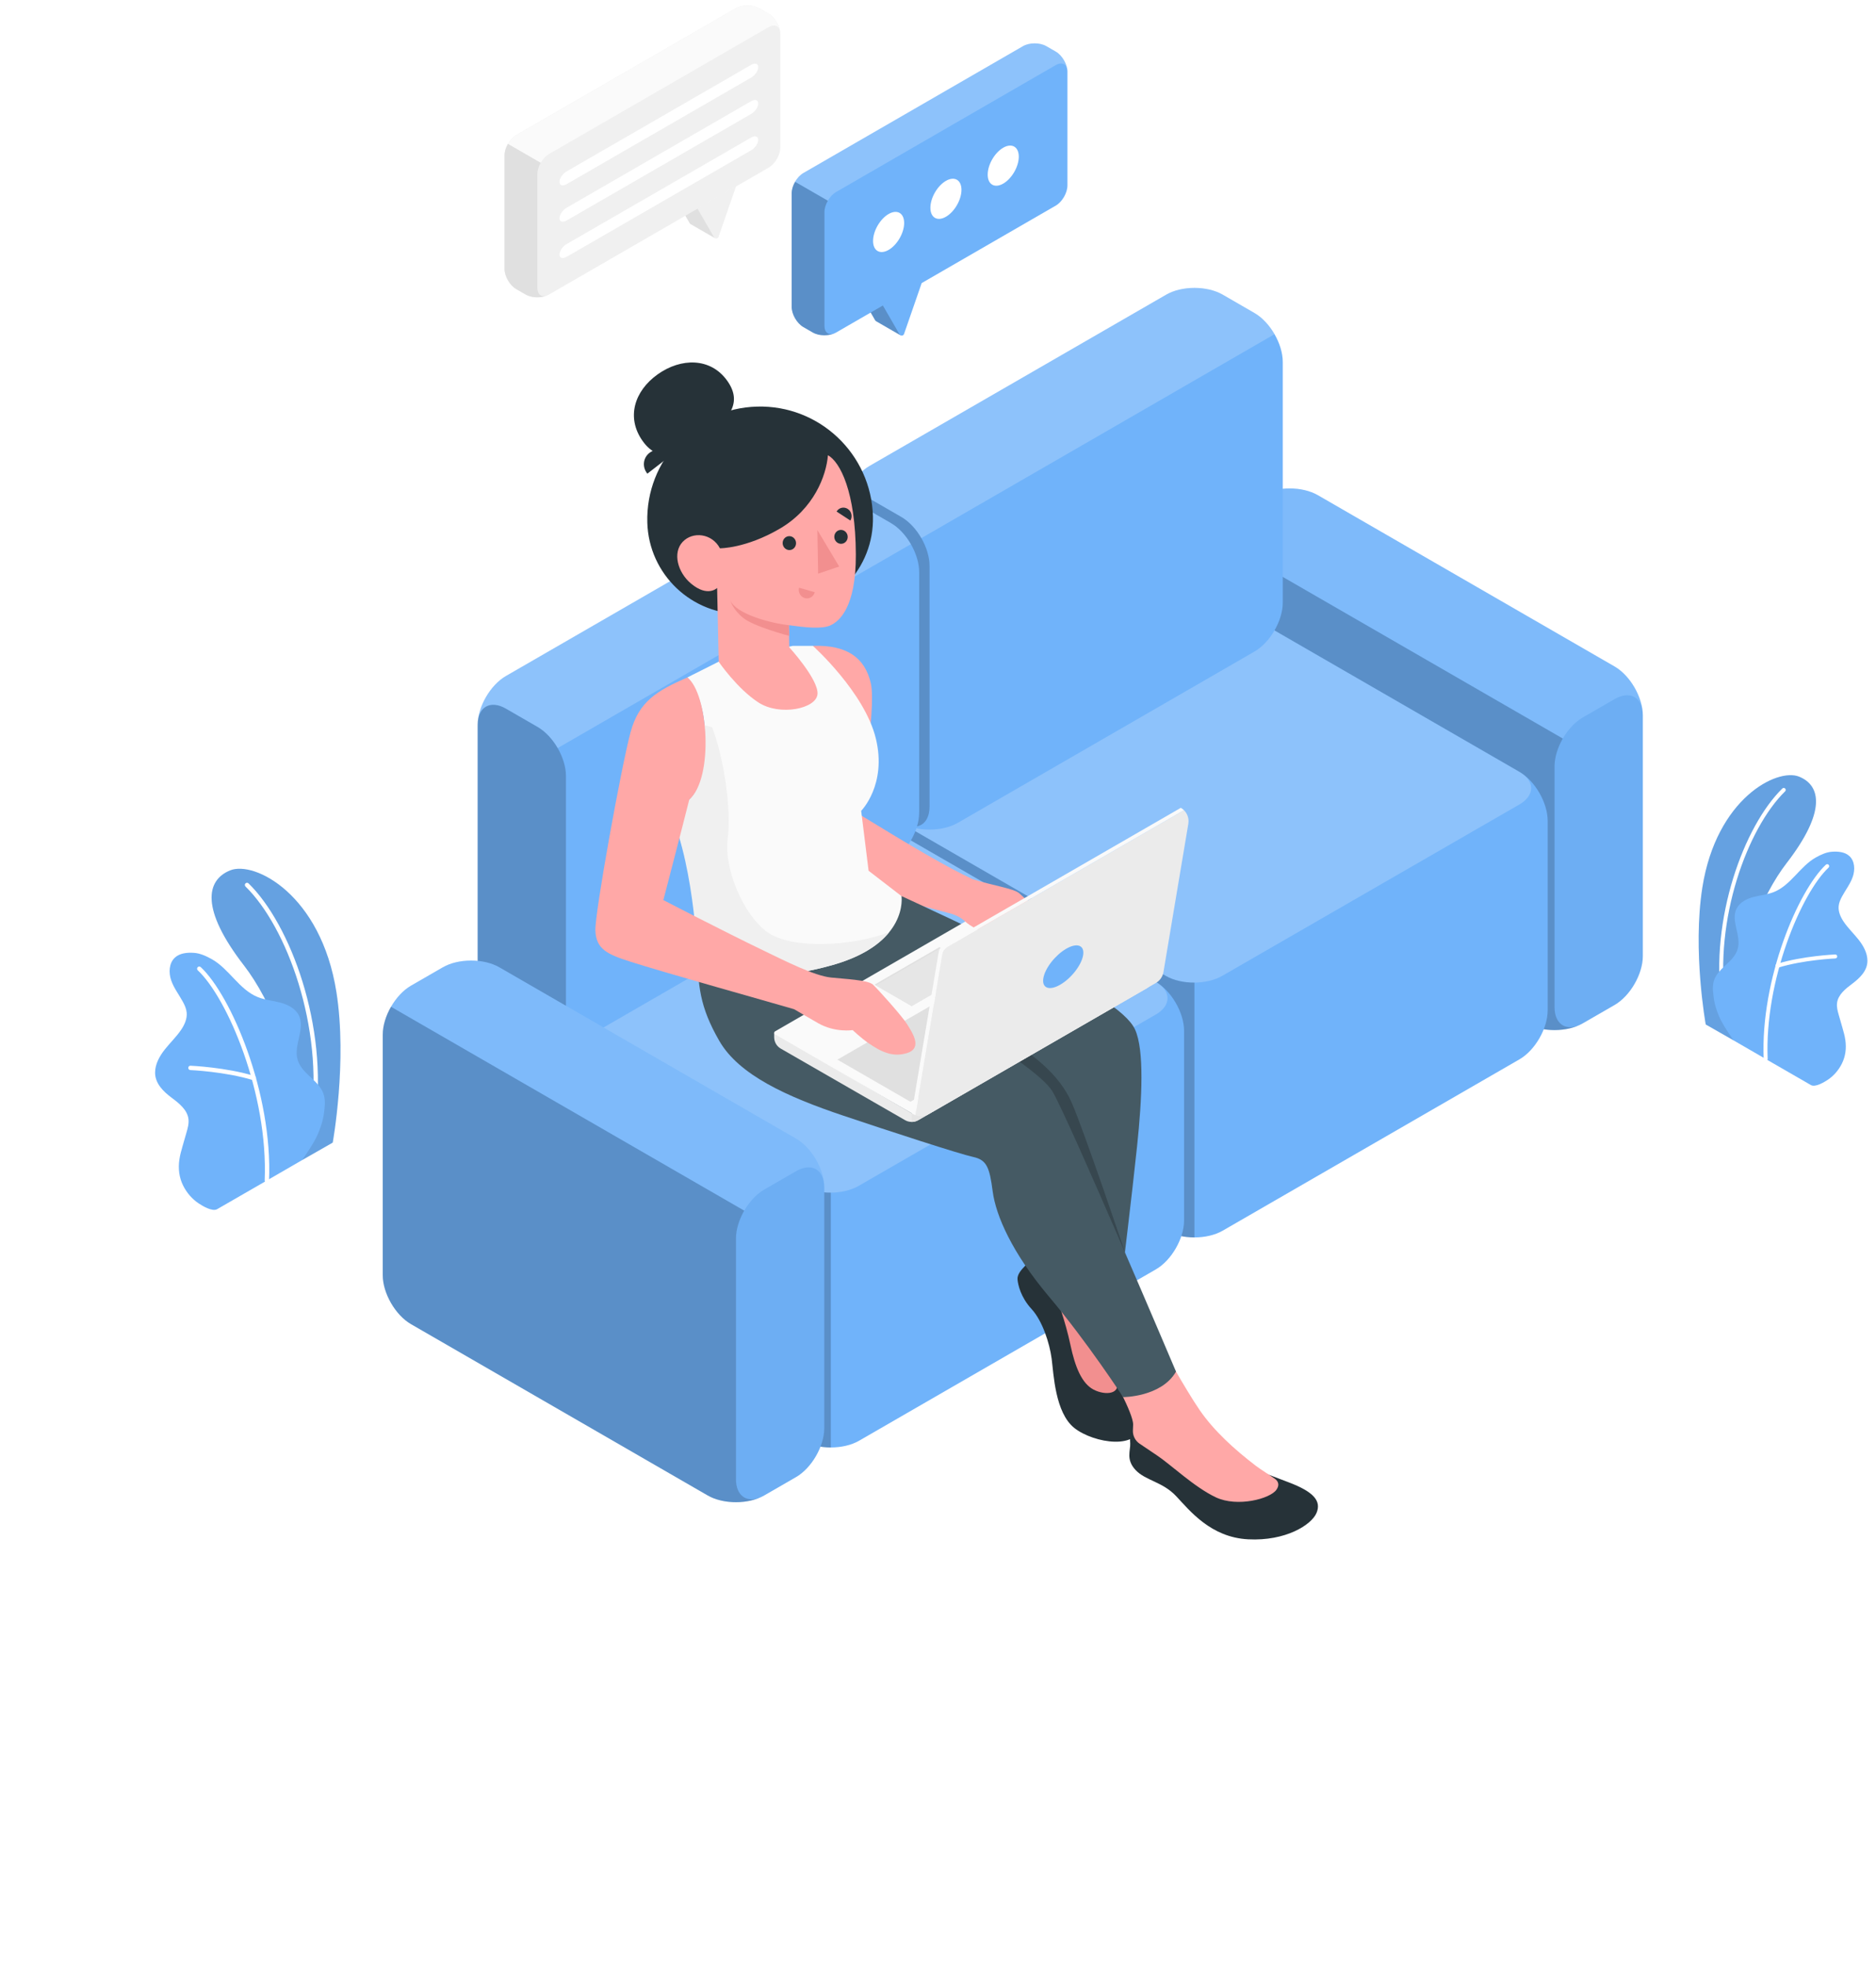 <svg width="125" height="131" viewBox="0 0 125 131" fill="none" xmlns="http://www.w3.org/2000/svg">
<g filter="url(#filter0_d_283_2561)">
<path d="M19.267 119.073C41.983 130.942 78.814 130.942 101.53 119.073C124.245 107.205 124.245 87.967 101.53 76.098C78.814 64.23 41.983 64.23 19.267 76.098C-3.448 87.967 -3.448 107.205 19.267 119.073Z" fill="white"/>
</g>
<path d="M20.13 77.301L22.17 76.135C22.17 76.135 23.148 70.744 22.416 66.11C21.388 59.594 16.951 57.347 15.34 57.994C13.729 58.642 13.35 60.572 16.26 64.337C17.977 66.558 20.185 71.254 20.13 77.301Z" fill="#70B3FA"/>
<g opacity="0.1">
<path d="M20.13 77.301L22.17 76.135C22.17 76.135 23.148 70.744 22.416 66.11C21.388 59.594 16.951 57.347 15.34 57.994C13.729 58.642 13.35 60.572 16.26 64.337C17.977 66.558 20.185 71.254 20.13 77.301Z" fill="black"/>
</g>
<path d="M20.869 74.713C20.863 74.713 20.856 74.712 20.849 74.712C20.77 74.701 20.714 74.627 20.725 74.548C21.568 68.447 19.115 61.764 16.359 59.071C16.301 59.015 16.3 58.922 16.356 58.865C16.413 58.808 16.505 58.806 16.562 58.863C19.369 61.605 21.869 68.397 21.013 74.587C21.003 74.66 20.941 74.713 20.869 74.713Z" fill="white"/>
<path d="M14.47 80.57C14.148 80.755 13.484 80.351 13.229 80.18C12.794 79.888 12.441 79.474 12.206 79.006C11.934 78.462 11.865 77.877 11.95 77.275C11.995 76.962 12.082 76.658 12.169 76.355C12.255 76.057 12.341 75.759 12.426 75.461C12.511 75.167 12.596 74.863 12.557 74.56C12.479 73.949 11.937 73.52 11.444 73.151C10.898 72.743 10.33 72.204 10.334 71.468C10.336 70.901 10.63 70.373 10.982 69.928C11.333 69.482 11.751 69.089 12.069 68.618C12.298 68.28 12.476 67.882 12.439 67.475C12.416 67.222 12.311 66.984 12.19 66.761C11.93 66.282 11.587 65.844 11.408 65.329C11.229 64.814 11.255 64.174 11.656 63.806C11.986 63.504 12.476 63.461 12.922 63.491C13.335 63.518 13.738 63.704 14.1 63.905C15.268 64.555 15.934 65.938 17.173 66.438C17.651 66.63 18.175 66.673 18.673 66.805C19.172 66.936 19.68 67.191 19.911 67.652C20.366 68.561 19.521 69.68 19.841 70.645C20.124 71.499 20.953 71.825 21.419 72.594C21.623 72.931 21.67 73.32 21.637 73.712C21.582 74.375 21.485 74.862 21.166 75.6C20.903 76.21 20.13 77.301 20.13 77.301C20.11 77.32 14.52 80.542 14.47 80.57Z" fill="#70B3FA"/>
<path d="M17.782 78.806C17.779 78.806 17.777 78.806 17.777 78.806C17.695 78.803 17.633 78.735 17.636 78.655C17.876 72.881 15.156 66.507 13.178 64.655C13.119 64.6 13.116 64.508 13.171 64.449C13.226 64.391 13.318 64.388 13.377 64.442C15.395 66.332 18.171 72.812 17.927 78.667C17.924 78.745 17.859 78.806 17.782 78.806Z" fill="white"/>
<path d="M16.917 71.985C16.903 71.985 16.888 71.983 16.874 71.978C15.019 71.405 12.707 71.303 12.684 71.303C12.603 71.299 12.541 71.231 12.545 71.151C12.548 71.071 12.609 71.008 12.696 71.012C12.719 71.013 15.068 71.115 16.96 71.7C17.037 71.724 17.08 71.806 17.056 71.882C17.037 71.945 16.979 71.985 16.917 71.985Z" fill="white"/>
<path d="M115.511 69.325L113.655 68.264C113.655 68.264 112.764 63.356 113.43 59.137C114.367 53.206 118.405 51.16 119.872 51.749C121.339 52.339 121.684 54.096 119.035 57.523C117.472 59.545 115.461 63.82 115.511 69.325Z" fill="#70B3FA"/>
<g opacity="0.1">
<path d="M115.511 69.325L113.655 68.264C113.655 68.264 112.764 63.356 113.43 59.137C114.367 53.206 118.405 51.16 119.872 51.749C121.339 52.339 121.684 54.096 119.035 57.523C117.472 59.545 115.461 63.82 115.511 69.325Z" fill="black"/>
</g>
<path d="M114.838 66.969C114.845 66.969 114.851 66.968 114.857 66.968C114.929 66.957 114.98 66.891 114.97 66.818C114.202 61.265 116.436 55.181 118.945 52.729C118.997 52.678 118.998 52.594 118.947 52.542C118.895 52.491 118.812 52.489 118.759 52.54C116.205 55.037 113.929 61.22 114.708 66.855C114.717 66.921 114.774 66.969 114.838 66.969Z" fill="white"/>
<path d="M120.663 72.301C120.956 72.47 121.561 72.101 121.793 71.946C122.189 71.68 122.511 71.303 122.724 70.877C122.972 70.381 123.035 69.85 122.957 69.301C122.917 69.016 122.837 68.739 122.758 68.463C122.68 68.192 122.602 67.921 122.524 67.65C122.447 67.382 122.369 67.105 122.405 66.829C122.476 66.273 122.97 65.883 123.419 65.547C123.915 65.175 124.432 64.685 124.429 64.015C124.427 63.498 124.159 63.019 123.839 62.613C123.519 62.207 123.139 61.849 122.849 61.421C122.641 61.113 122.479 60.751 122.512 60.38C122.533 60.15 122.629 59.933 122.739 59.73C122.976 59.294 123.288 58.895 123.451 58.426C123.614 57.958 123.591 57.375 123.225 57.04C122.925 56.765 122.479 56.727 122.073 56.753C121.697 56.778 121.329 56.947 121.001 57.13C119.938 57.721 119.331 58.98 118.202 59.436C117.767 59.611 117.29 59.649 116.837 59.769C116.383 59.889 115.921 60.121 115.711 60.541C115.296 61.368 116.065 62.387 115.774 63.265C115.516 64.042 114.761 64.34 114.337 65.04C114.152 65.346 114.109 65.7 114.139 66.057C114.189 66.661 114.278 67.105 114.568 67.776C114.807 68.331 115.511 69.325 115.511 69.325C115.529 69.342 120.618 72.275 120.663 72.301Z" fill="#70B3FA"/>
<path d="M117.648 70.695C117.65 70.695 117.652 70.695 117.652 70.695C117.727 70.692 117.783 70.63 117.781 70.557C117.562 65.301 120.038 59.498 121.839 57.812C121.892 57.763 121.895 57.679 121.846 57.625C121.795 57.572 121.712 57.569 121.658 57.619C119.821 59.339 117.294 65.238 117.516 70.568C117.519 70.639 117.578 70.695 117.648 70.695Z" fill="white"/>
<path d="M118.436 64.485C118.449 64.485 118.462 64.484 118.475 64.479C120.163 63.957 122.268 63.865 122.289 63.864C122.363 63.861 122.419 63.8 122.416 63.727C122.413 63.654 122.358 63.596 122.278 63.6C122.257 63.6 120.119 63.694 118.397 64.226C118.327 64.248 118.287 64.322 118.309 64.392C118.327 64.449 118.379 64.485 118.436 64.485Z" fill="white"/>
<path d="M87.81 32.995L107.583 44.41C108.622 45.01 109.464 46.469 109.464 47.669V63.706C109.464 64.906 108.622 66.365 107.583 66.965L105.462 68.189C104.423 68.789 102.738 68.789 101.699 68.189L81.927 56.774C80.888 56.174 80.046 54.715 80.046 53.515V37.478C80.046 36.278 80.888 34.819 81.927 34.219L84.047 32.995C85.087 32.395 86.771 32.395 87.81 32.995Z" fill="#70B3FA"/>
<path opacity="0.03" d="M107.583 46.583L105.462 47.807C104.423 48.407 103.581 49.866 103.581 51.066V67.103C103.581 68.302 104.423 68.789 105.462 68.189L107.583 66.965C108.622 66.365 109.464 64.906 109.464 63.706V47.669C109.464 46.469 108.622 45.983 107.583 46.583Z" fill="black"/>
<path opacity="0.2" d="M105.166 68.337C104.124 68.779 102.646 68.735 101.697 68.192L81.926 56.771C80.891 56.177 80.043 54.714 80.043 53.512V37.478C80.043 36.877 80.254 36.21 80.594 35.624L104.131 49.21C103.791 49.804 103.581 50.47 103.581 51.064V67.106C103.58 68.185 104.268 68.684 105.166 68.337Z" fill="black"/>
<path opacity="0.1" d="M109.461 47.667C109.461 46.472 108.621 45.98 107.585 46.581L105.463 47.805C104.942 48.109 104.471 48.623 104.131 49.21L80.593 35.624C80.934 35.03 81.412 34.523 81.926 34.219L84.048 32.995C85.083 32.394 86.771 32.394 87.814 32.995L107.585 44.408C108.621 45.01 109.461 46.472 109.461 47.667Z" fill="white"/>
<path d="M84.412 41.714L101.242 51.431C102.281 52.031 103.123 53.49 103.123 54.69V67.329C103.123 68.529 102.281 69.988 101.242 70.588L81.471 82.003C80.431 82.603 78.746 82.603 77.707 82.003L60.878 72.286C59.839 71.686 58.996 70.227 58.996 69.027V56.388C58.996 55.188 59.839 53.729 60.878 53.129L80.649 41.714C81.688 41.114 83.373 41.114 84.412 41.714Z" fill="#70B3FA"/>
<path opacity="0.2" d="M101.241 53.604L81.44 65.023C80.401 65.623 78.716 65.623 77.677 65.023L60.847 55.307C59.808 54.707 59.808 53.734 60.847 53.134L80.649 41.715C81.688 41.115 83.373 41.115 84.412 41.715L101.241 51.431C102.281 52.031 102.281 53.004 101.241 53.604Z" fill="white"/>
<path opacity="0.2" d="M79.586 65.473V82.456C78.905 82.456 78.224 82.304 77.71 82L60.879 72.288C59.836 71.687 58.996 70.231 58.996 69.029V56.391C58.996 55.399 59.568 54.226 60.358 53.516C59.843 54.096 60.01 54.82 60.85 55.305L77.674 65.024C78.202 65.328 78.897 65.48 79.586 65.473Z" fill="black"/>
<path d="M57.935 31.049L77.707 19.634C78.746 19.034 80.43 19.034 81.47 19.634L83.59 20.859C84.629 21.459 85.472 22.918 85.472 24.118V40.154C85.472 41.354 84.629 42.813 83.59 43.413L63.819 54.828C62.78 55.428 61.095 55.428 60.056 54.828L57.935 53.604C56.896 53.004 56.054 51.544 56.054 50.345V34.308C56.054 33.108 56.896 31.649 57.935 31.049Z" fill="#70B3FA"/>
<path opacity="0.2" d="M84.925 22.267L61.387 35.86C61.054 35.267 60.576 34.752 60.055 34.448L57.933 33.224C56.897 32.623 56.057 33.108 56.057 34.311C56.057 33.108 56.897 31.653 57.933 31.052L77.704 19.638C78.747 19.037 80.434 19.037 81.47 19.638L83.592 20.862C84.114 21.159 84.584 21.673 84.925 22.267Z" fill="white"/>
<path opacity="0.2" d="M57.935 33.222L60.056 34.446C61.095 35.046 61.937 36.505 61.937 37.705V53.742C61.937 54.941 61.095 55.428 60.056 54.828L57.935 53.604C56.896 53.004 56.054 51.544 56.054 50.345V34.308C56.054 33.108 56.896 32.622 57.935 33.222Z" fill="black"/>
<path d="M60.185 55.71L77.015 65.427C78.054 66.027 78.896 67.486 78.896 68.686V81.325C78.896 82.525 78.054 83.984 77.015 84.584L57.243 95.999C56.204 96.599 54.52 96.599 53.48 95.999L36.651 86.282C35.611 85.682 34.769 84.223 34.769 83.023V70.384C34.769 69.184 35.611 67.725 36.651 67.125L56.422 55.71C57.461 55.11 59.146 55.11 60.185 55.71Z" fill="#70B3FA"/>
<path opacity="0.2" d="M77.014 67.6L57.212 79.019C56.173 79.619 54.489 79.619 53.45 79.019L36.62 69.302C35.581 68.703 35.581 67.73 36.62 67.13L56.421 55.71C57.46 55.11 59.145 55.11 60.184 55.71L77.014 65.427C78.053 66.027 78.053 67 77.014 67.6Z" fill="white"/>
<path opacity="0.2" d="M55.358 79.469V96.452C54.678 96.452 53.997 96.3 53.483 95.996L36.651 86.284C35.609 85.683 34.769 84.227 34.769 83.025V70.387C34.769 69.395 35.341 68.222 36.13 67.512C35.616 68.091 35.782 68.816 36.623 69.301L53.446 79.02C53.975 79.324 54.67 79.476 55.358 79.469Z" fill="black"/>
<path d="M33.708 45.046L53.48 33.631C54.519 33.031 56.203 33.031 57.243 33.631L59.363 34.855C60.402 35.455 61.245 36.914 61.245 38.114V54.15C61.245 55.35 60.402 56.809 59.363 57.409L39.592 68.824C38.553 69.424 36.868 69.424 35.829 68.824L33.708 67.6C32.669 67 31.827 65.541 31.827 64.341V48.305C31.827 47.105 32.669 45.646 33.708 45.046Z" fill="#70B3FA"/>
<path opacity="0.2" d="M33.708 47.218L35.829 48.443C36.868 49.043 37.71 50.502 37.71 51.702V67.738C37.71 68.938 36.868 69.424 35.829 68.824L33.708 67.6C32.669 67 31.827 65.541 31.827 64.341V48.305C31.827 47.105 32.669 46.618 33.708 47.218Z" fill="black"/>
<path opacity="0.2" d="M60.692 36.259L37.162 49.845C36.821 49.259 36.343 48.744 35.829 48.44L33.707 47.216C32.672 46.615 31.824 47.108 31.824 48.303C31.824 47.108 32.672 45.645 33.707 45.044L53.478 33.63C54.521 33.029 56.202 33.029 57.245 33.63L59.366 34.854C59.881 35.158 60.351 35.665 60.692 36.259Z" fill="white"/>
<path d="M33.268 64.454L53.041 75.868C54.08 76.468 54.922 77.928 54.922 79.127V95.164C54.922 96.364 54.08 97.823 53.041 98.423L50.92 99.647C49.881 100.247 48.196 100.247 47.157 99.647L27.385 88.232C26.346 87.632 25.504 86.173 25.504 84.973V68.936C25.504 67.737 26.346 66.278 27.385 65.677L29.505 64.454C30.544 63.854 32.229 63.854 33.268 64.454Z" fill="#70B3FA"/>
<path opacity="0.03" d="M53.041 78.041L50.921 79.265C49.882 79.865 49.039 81.324 49.039 82.524V98.56C49.039 99.76 49.882 100.247 50.921 99.647L53.041 98.422C54.08 97.823 54.923 96.363 54.923 95.163V79.127C54.923 77.927 54.08 77.441 53.041 78.041Z" fill="black"/>
<path opacity="0.2" d="M50.624 99.795C49.582 100.237 48.104 100.193 47.156 99.65L27.384 88.229C26.349 87.635 25.502 86.172 25.502 84.97V68.936C25.502 68.335 25.712 67.668 26.052 67.082L49.589 80.668C49.249 81.262 49.039 81.928 49.039 82.522V98.564C49.038 99.643 49.726 100.143 50.624 99.795Z" fill="black"/>
<path opacity="0.1" d="M54.919 79.126C54.919 77.931 54.079 77.438 53.044 78.039L50.922 79.263C50.4 79.567 49.929 80.082 49.589 80.668L26.052 67.082C26.392 66.488 26.87 65.981 27.384 65.677L29.506 64.453C30.542 63.852 32.229 63.852 33.272 64.453L53.044 75.867C54.079 76.468 54.919 77.931 54.919 79.126Z" fill="white"/>
<path d="M54.164 43.036C56.423 42.96 57.635 43.816 58.025 45.537C58.416 47.258 57.206 54.231 57.206 54.231C60.743 56.4 63.156 57.822 64.831 58.593C66.15 59.201 70.039 62.428 70.09 63.212C70.142 63.997 68.566 62.666 67.589 62.015C66.613 61.364 65.443 61.437 63.499 60.916C61.555 60.396 54.642 58.629 53.673 57.706C52.705 56.783 54.164 43.036 54.164 43.036Z" fill="#FFA8A7"/>
<path d="M68.328 84.32C68.065 84.595 67.765 84.914 67.799 85.26C67.832 85.606 68.009 86.439 68.735 87.225C69.46 88.011 69.936 89.507 70.071 90.524C70.206 91.54 70.298 94.133 71.587 95.153C72.875 96.173 76.002 96.684 76.003 94.794C76.004 92.903 72.271 85.633 72.271 85.633L68.328 84.32Z" fill="#263238"/>
<path d="M70.059 85.536C70.426 86.487 71.001 88.08 71.32 89.597C71.64 91.114 72.088 92.182 72.862 92.591C73.635 93.001 74.791 92.925 74.357 91.895C73.922 90.865 72.27 85.633 72.27 85.633L70.059 85.536Z" fill="#F28F8F"/>
<path d="M60.068 59.709C60.068 59.709 66.214 62.524 69.203 64.128C72.192 65.732 75.034 67.304 75.628 68.597C76.256 69.964 76.095 73.22 75.767 76.352C75.44 79.485 74.755 85.113 74.755 85.113L66.002 71.994L57.206 66.184L60.068 59.709Z" fill="#455A64"/>
<path d="M59.79 65.695L60.066 65.041C60.066 65.041 65.147 67.977 66.911 69.07C68.675 70.163 70.56 71.499 71.424 73.507C72.289 75.516 74.969 83.47 74.969 83.47L68.799 72.418L59.79 65.695Z" fill="#37474F"/>
<path d="M75.502 94.935C75.249 95.102 75.283 95.729 75.308 96.187C75.334 96.644 75.002 97.247 75.668 97.955C76.334 98.662 77.457 98.726 78.366 99.691C79.275 100.656 80.669 102.44 83.168 102.569C85.668 102.698 87.383 101.606 87.72 100.815C88.057 100.023 87.544 99.405 85.857 98.768C84.066 98.091 83.557 97.889 83.557 97.889L75.502 94.935Z" fill="#263238"/>
<path d="M77.312 89.551C77.312 89.551 78.996 92.596 79.941 93.966C80.886 95.336 82.231 96.563 83.684 97.676C84.001 97.918 84.696 98.346 84.954 98.542C85.184 98.716 85.265 98.955 85.052 99.263C84.634 99.87 82.448 100.446 81.017 99.773C79.586 99.101 78.005 97.585 77.111 96.991C76.664 96.694 76.243 96.408 75.933 96.197C75.636 95.995 75.467 95.653 75.487 95.295C75.493 95.193 75.498 95.074 75.502 94.934C75.524 94.185 73.976 91.45 73.976 91.45L77.312 89.551Z" fill="#FFA8A7"/>
<path d="M46.466 63.18C46.491 65.68 46.615 67.073 47.926 69.354C49.237 71.635 52.433 73.077 56.207 74.345C59.33 75.394 63.924 76.891 64.833 77.088C65.743 77.284 65.934 77.771 66.144 79.386C66.355 81.001 67.441 83.488 69.88 86.378C72.457 89.431 74.836 93.094 74.836 93.094C74.836 93.094 77.383 93.094 78.359 91.395C78.359 91.395 71.265 74.66 70.129 72.729C68.993 70.799 59.789 65.695 59.789 65.695C59.789 65.695 59.943 62.232 60.067 59.71L46.466 63.18Z" fill="#455A64"/>
<path d="M61.094 63.212C61.094 63.212 60.442 64.717 59.79 65.695L60.353 66.012C60.353 66.012 61.086 64.622 61.094 63.212Z" fill="#37474F"/>
<path d="M48.015 44.025L45.801 45.139C45.801 45.139 47.328 46.674 46.91 50.447C46.614 53.117 46.017 53.345 44.66 54.099C46.466 58.2 46.488 64.238 46.488 64.238C46.488 64.238 49.676 65.949 55.476 64.302C60.572 62.855 60.067 59.71 60.067 59.71L57.876 58.021L57.381 54.029C57.381 54.029 59.108 52.295 58.359 49.21C57.61 46.125 54.164 43.037 54.164 43.037H52.819L48.015 44.025Z" fill="#FAFAFA"/>
<path d="M59.245 62.119C56.655 63.088 52.726 63.24 51.145 62.123C49.563 61.005 48.226 57.911 48.485 55.909C48.744 53.907 48.233 50.488 47.448 48.458L46.933 48.314C46.992 48.947 46.998 49.655 46.91 50.447C46.614 53.118 46.017 53.345 44.66 54.1C46.355 58.101 46.488 64.239 46.488 64.239C46.488 64.239 49.676 65.949 55.476 64.303C57.124 63.834 58.452 63.11 59.245 62.119Z" fill="#F0F0F0"/>
<path d="M52.062 40.847L49.575 40.915C46.11 41.009 43.225 38.277 43.131 34.813C43.018 30.662 46.292 27.205 50.443 27.092C54.594 26.979 58.051 30.252 58.164 34.404C58.258 37.868 55.526 40.753 52.062 40.847Z" fill="#263238"/>
<path d="M48.455 25.37C49.565 26.926 48.451 28.032 46.895 29.142C45.34 30.251 43.931 30.945 42.822 29.389C41.712 27.833 42.262 26.056 43.818 24.946C45.373 23.837 47.346 23.814 48.455 25.37Z" fill="#263238"/>
<path d="M44.699 30.348L43.135 31.561C42.779 31.132 42.84 30.512 43.272 30.178C43.704 29.842 44.343 29.919 44.699 30.348Z" fill="#263238"/>
<path d="M55.167 30.333C55.974 30.78 57.009 32.75 57.026 36.939C57.041 40.489 55.915 41.397 55.344 41.665C54.773 41.934 53.656 41.81 52.568 41.659L52.587 43.129C52.587 43.129 54.539 45.265 54.472 46.244C54.404 47.223 51.974 47.731 50.548 46.815C49.122 45.899 47.889 44.096 47.889 44.096L47.783 39.176C47.783 39.176 47.163 39.812 46.057 38.897C45.144 38.141 44.807 36.834 45.483 36.11C46.159 35.385 47.449 35.542 47.969 36.535C47.969 36.535 49.698 36.551 51.962 35.225C54.227 33.9 55.052 31.712 55.167 30.333Z" fill="#FFA8A7"/>
<path d="M53.04 36.156C53.06 36.411 52.877 36.633 52.631 36.652C52.386 36.67 52.17 36.478 52.15 36.223C52.131 35.967 52.314 35.745 52.56 35.727C52.805 35.708 53.021 35.9 53.04 36.156Z" fill="#263238"/>
<path d="M53.242 39.16L54.287 39.462C54.209 39.761 53.912 39.936 53.623 39.852C53.334 39.769 53.164 39.459 53.242 39.16Z" fill="#F28F8F"/>
<path d="M56.661 34.686L55.742 34.085C55.899 33.823 56.233 33.745 56.487 33.911C56.741 34.077 56.819 34.424 56.661 34.686Z" fill="#263238"/>
<path d="M56.482 35.739C56.502 35.995 56.318 36.216 56.073 36.235C55.827 36.253 55.611 36.061 55.592 35.806C55.572 35.55 55.755 35.329 56.001 35.31C56.246 35.292 56.462 35.484 56.482 35.739Z" fill="#263238"/>
<path d="M54.462 35.317L54.514 38.225L55.916 37.749L54.462 35.317Z" fill="#F28F8F"/>
<path d="M52.568 41.659C51.423 41.541 49.057 40.931 48.666 40.012C48.666 40.012 48.804 40.592 49.521 41.174C50.239 41.756 52.587 42.37 52.587 42.37L52.568 41.659Z" fill="#F28F8F"/>
<path d="M51.584 68.808V69.116C51.584 69.427 51.751 69.714 52.018 69.869L60.31 74.641C60.444 74.719 60.595 74.757 60.745 74.757C60.895 74.757 61.045 74.719 61.179 74.641L76.39 65.86C76.659 65.704 76.825 65.417 76.825 65.106V64.895L60.745 74.178L51.584 68.808Z" fill="#EBEBEB"/>
<path d="M76.825 64.895L67.806 59.688C67.646 59.595 67.448 59.595 67.288 59.688L51.642 68.723C51.565 68.767 51.565 68.878 51.642 68.922L60.745 74.179L76.825 64.895Z" fill="#FAFAFA"/>
<path d="M63.501 60.916C64.242 61.2 64.214 61.419 64.818 61.763C65.939 62.399 66.666 62.272 66.666 62.272C66.666 62.272 67.215 62.797 67.726 63.147C68.519 63.691 69.314 64.109 70.291 63.8C71.361 63.463 70.606 62.404 70.291 61.882C69.975 61.362 68.253 59.834 67.914 59.522C67.576 59.21 66.115 58.996 64.832 58.594L63.501 60.916Z" fill="#FFA8A7"/>
<path d="M60.662 73.413L55.797 70.607L70.021 62.395L74.911 65.186L60.662 73.413Z" fill="#E0E0E0"/>
<path d="M58.272 65.608L58.361 65.66L60.745 67.037L64.985 64.589L65.074 64.538L62.6 63.11L58.272 65.608Z" fill="#E0E0E0"/>
<path d="M58.361 65.66L60.745 67.037L64.985 64.589L62.6 63.212L58.361 65.66Z" fill="#E6E6E6"/>
<path d="M60.746 74.178V74.757C60.895 74.757 61.045 74.719 61.18 74.641L76.39 65.86C76.659 65.705 76.825 65.417 76.825 65.106V64.895L60.746 74.178Z" fill="#EBEBEB"/>
<g opacity="0.5">
<path d="M60.746 74.178V74.757C60.895 74.757 61.045 74.719 61.18 74.641L76.39 65.86C76.659 65.705 76.825 65.417 76.825 65.106V64.895L60.746 74.178Z" fill="#E0E0E0"/>
</g>
<path d="M60.99 74.307C61.278 74.418 61.605 74.396 61.878 74.238L77.021 65.495C77.288 65.341 77.47 65.077 77.522 64.774L79.18 54.888C79.189 54.832 79.194 54.775 79.194 54.719C79.194 54.444 79.084 54.18 78.889 53.987L63.152 63.074C62.956 63.188 62.82 63.383 62.782 63.607L60.99 74.307Z" fill="#EBEBEB"/>
<path d="M60.746 74.179L60.849 74.238C60.895 74.264 60.942 74.287 60.991 74.307L62.783 63.607C62.821 63.384 62.956 63.189 63.153 63.075L78.89 53.987C78.829 53.926 78.757 53.873 78.68 53.827L62.91 62.931C62.714 63.045 62.578 63.24 62.541 63.464L60.746 74.179Z" fill="#FAFAFA"/>
<path d="M69.519 65.18C69.63 64.518 70.314 63.639 71.046 63.216C71.778 62.794 72.281 62.988 72.17 63.65C72.059 64.311 71.376 65.191 70.644 65.613C69.912 66.036 69.408 65.842 69.519 65.18Z" fill="#70B3FA"/>
<path d="M52.913 67.246C50.98 66.683 44.063 64.746 41.963 64.067C40.499 63.593 39.709 63.258 39.671 61.993C39.635 60.817 41.378 51.182 42.01 48.809C42.564 46.726 43.799 46.013 45.802 45.14C47.188 46.234 47.581 51.815 45.926 53.282C45.31 55.728 44.2 59.974 44.2 59.974C44.2 59.974 48.132 62.018 50.943 63.371C52.346 64.047 54.246 65.015 55.362 65.135C56.25 65.231 57.822 65.291 58.16 65.603C58.498 65.915 60.127 67.728 60.443 68.249C60.758 68.77 61.512 69.83 60.443 70.167C59.465 70.476 58.671 70.058 57.878 69.514C57.367 69.164 56.818 68.639 56.818 68.639C56.818 68.639 55.648 68.821 54.527 68.185C53.922 67.841 52.913 67.246 52.913 67.246Z" fill="#FFA8A7"/>
<path d="M47.636 15.87L46.584 13.893L47.43 11.451V9.957L44.841 11.451V12.946L45.954 14.874C45.973 14.906 46 14.928 46.03 14.941L46.029 14.942L47.636 15.87Z" fill="#E0E0E0"/>
<path d="M46.467 13.887L47.578 15.811C47.648 15.934 47.831 15.917 47.878 15.782L49.051 12.394L46.467 13.887Z" fill="#F0F0F0"/>
<path d="M51.993 2.254C51.993 1.759 51.646 1.157 51.217 0.909L50.585 0.545C50.157 0.297 49.461 0.297 49.033 0.545L34.394 9.002C33.965 9.25 33.618 9.852 33.618 10.347V17.918C33.618 18.413 33.966 19.014 34.394 19.262L35.026 19.627C35.455 19.874 36.15 19.874 36.579 19.627L39.696 17.826L42.281 16.332L51.217 11.169C51.646 10.921 51.993 10.319 51.993 9.824L51.993 2.254Z" fill="#F0F0F0"/>
<path d="M33.618 17.917C33.618 18.412 33.966 19.014 34.394 19.262L35.026 19.626C35.414 19.85 36.017 19.869 36.446 19.689C36.081 19.827 35.803 19.621 35.803 19.178V11.607C35.803 11.36 35.89 11.086 36.03 10.842L33.846 9.581C33.705 9.825 33.618 10.099 33.618 10.346L33.618 17.917Z" fill="#E0E0E0"/>
<path d="M51.968 2.033C51.877 1.703 51.577 1.598 51.218 1.805L36.578 10.264C36.365 10.387 36.169 10.597 36.032 10.843L33.848 9.583C33.989 9.337 34.181 9.127 34.395 9.004L49.031 0.545C49.462 0.299 50.157 0.299 50.585 0.545L51.219 0.911C51.584 1.12 51.892 1.591 51.968 2.033Z" fill="#FAFAFA"/>
<path d="M37.749 11.424L50.052 4.321C50.312 4.171 50.523 4.239 50.523 4.474C50.523 4.708 50.312 5.02 50.052 5.17L37.749 12.273C37.489 12.423 37.279 12.354 37.279 12.12C37.279 11.886 37.489 11.574 37.749 11.424Z" fill="white"/>
<path d="M37.749 13.846L50.052 6.742C50.312 6.592 50.523 6.661 50.523 6.895C50.523 7.13 50.312 7.442 50.052 7.591L37.749 14.695C37.489 14.845 37.279 14.776 37.279 14.542C37.279 14.307 37.489 13.996 37.749 13.846Z" fill="white"/>
<path d="M37.749 16.267L50.052 9.164C50.312 9.014 50.523 9.083 50.523 9.317C50.523 9.552 50.312 9.864 50.052 10.013L37.749 17.116C37.489 17.267 37.279 17.198 37.279 16.963C37.279 16.729 37.489 16.417 37.749 16.267Z" fill="white"/>
<path d="M59.995 22.339L58.944 20.362L59.79 17.92V16.426L57.201 17.92V19.415L58.314 21.343C58.333 21.375 58.359 21.397 58.389 21.41L58.389 21.411L59.995 22.339Z" fill="#70B3FA"/>
<path opacity="0.2" d="M59.995 22.339L58.944 20.362L59.79 17.92V16.426L57.201 17.92V19.415L58.314 21.343C58.333 21.375 58.359 21.397 58.389 21.41L58.389 21.411L59.995 22.339Z" fill="black"/>
<path d="M71.125 4.785C71.125 4.29 70.777 3.688 70.349 3.44L69.716 3.076C69.288 2.828 68.593 2.828 68.164 3.076L53.525 11.533C53.097 11.78 52.749 12.382 52.749 12.877V20.448C52.749 20.943 53.097 21.545 53.525 21.793L54.157 22.158C54.586 22.405 55.281 22.405 55.71 22.158L58.827 20.357L59.938 22.28C60.009 22.404 60.191 22.386 60.238 22.252L61.412 18.863L70.348 13.7C70.777 13.452 71.124 12.85 71.124 12.355L71.125 4.785Z" fill="#70B3FA"/>
<path opacity="0.2" d="M52.749 20.448C52.749 20.943 53.097 21.545 53.525 21.793L54.157 22.157C54.544 22.381 55.148 22.4 55.577 22.22C55.212 22.358 54.934 22.152 54.934 21.709V14.138C54.934 13.891 55.02 13.617 55.161 13.373L52.977 12.112C52.836 12.356 52.749 12.63 52.749 12.877L52.749 20.448Z" fill="black"/>
<path opacity="0.2" d="M71.099 4.564C71.008 4.235 70.708 4.13 70.349 4.336L55.709 12.795C55.495 12.918 55.3 13.128 55.162 13.374L52.979 12.114C53.12 11.868 53.312 11.658 53.526 11.535L68.162 3.076C68.593 2.83 69.288 2.83 69.716 3.076L70.35 3.442C70.715 3.652 71.023 4.122 71.099 4.564Z" fill="white"/>
<path d="M59.209 14.26C58.637 14.591 58.173 15.394 58.173 16.055C58.173 16.715 58.637 16.983 59.209 16.653C59.781 16.323 60.245 15.519 60.245 14.859C60.245 14.198 59.782 13.93 59.209 14.26Z" fill="white"/>
<path d="M63.029 12.051C62.456 12.382 61.993 13.185 61.993 13.845C61.993 14.506 62.456 14.774 63.029 14.443C63.601 14.113 64.064 13.31 64.064 12.649C64.064 11.989 63.601 11.721 63.029 12.051Z" fill="white"/>
<path d="M66.847 9.842C66.275 10.172 65.811 10.975 65.811 11.636C65.811 12.297 66.275 12.564 66.847 12.234C67.42 11.904 67.883 11.101 67.883 10.44C67.883 9.779 67.42 9.512 66.847 9.842Z" fill="white"/>
<defs>
<filter id="filter0_d_283_2561" x="0.231" y="66.197" width="120.335" height="64.778" filterUnits="userSpaceOnUse" color-interpolation-filters="sRGB">
<feFlood flood-opacity="0" result="BackgroundImageFix"/>
<feColorMatrix in="SourceAlpha" type="matrix" values="0 0 0 0 0 0 0 0 0 0 0 0 0 0 0 0 0 0 127 0" result="hardAlpha"/>
<feOffset dy="1"/>
<feGaussianBlur stdDeviation="1"/>
<feColorMatrix type="matrix" values="0 0 0 0 0 0 0 0 0 0 0 0 0 0 0 0 0 0 0.3 0"/>
<feBlend mode="normal" in2="BackgroundImageFix" result="effect1_dropShadow_283_2561"/>
<feBlend mode="normal" in="SourceGraphic" in2="effect1_dropShadow_283_2561" result="shape"/>
</filter>
</defs>
</svg>
